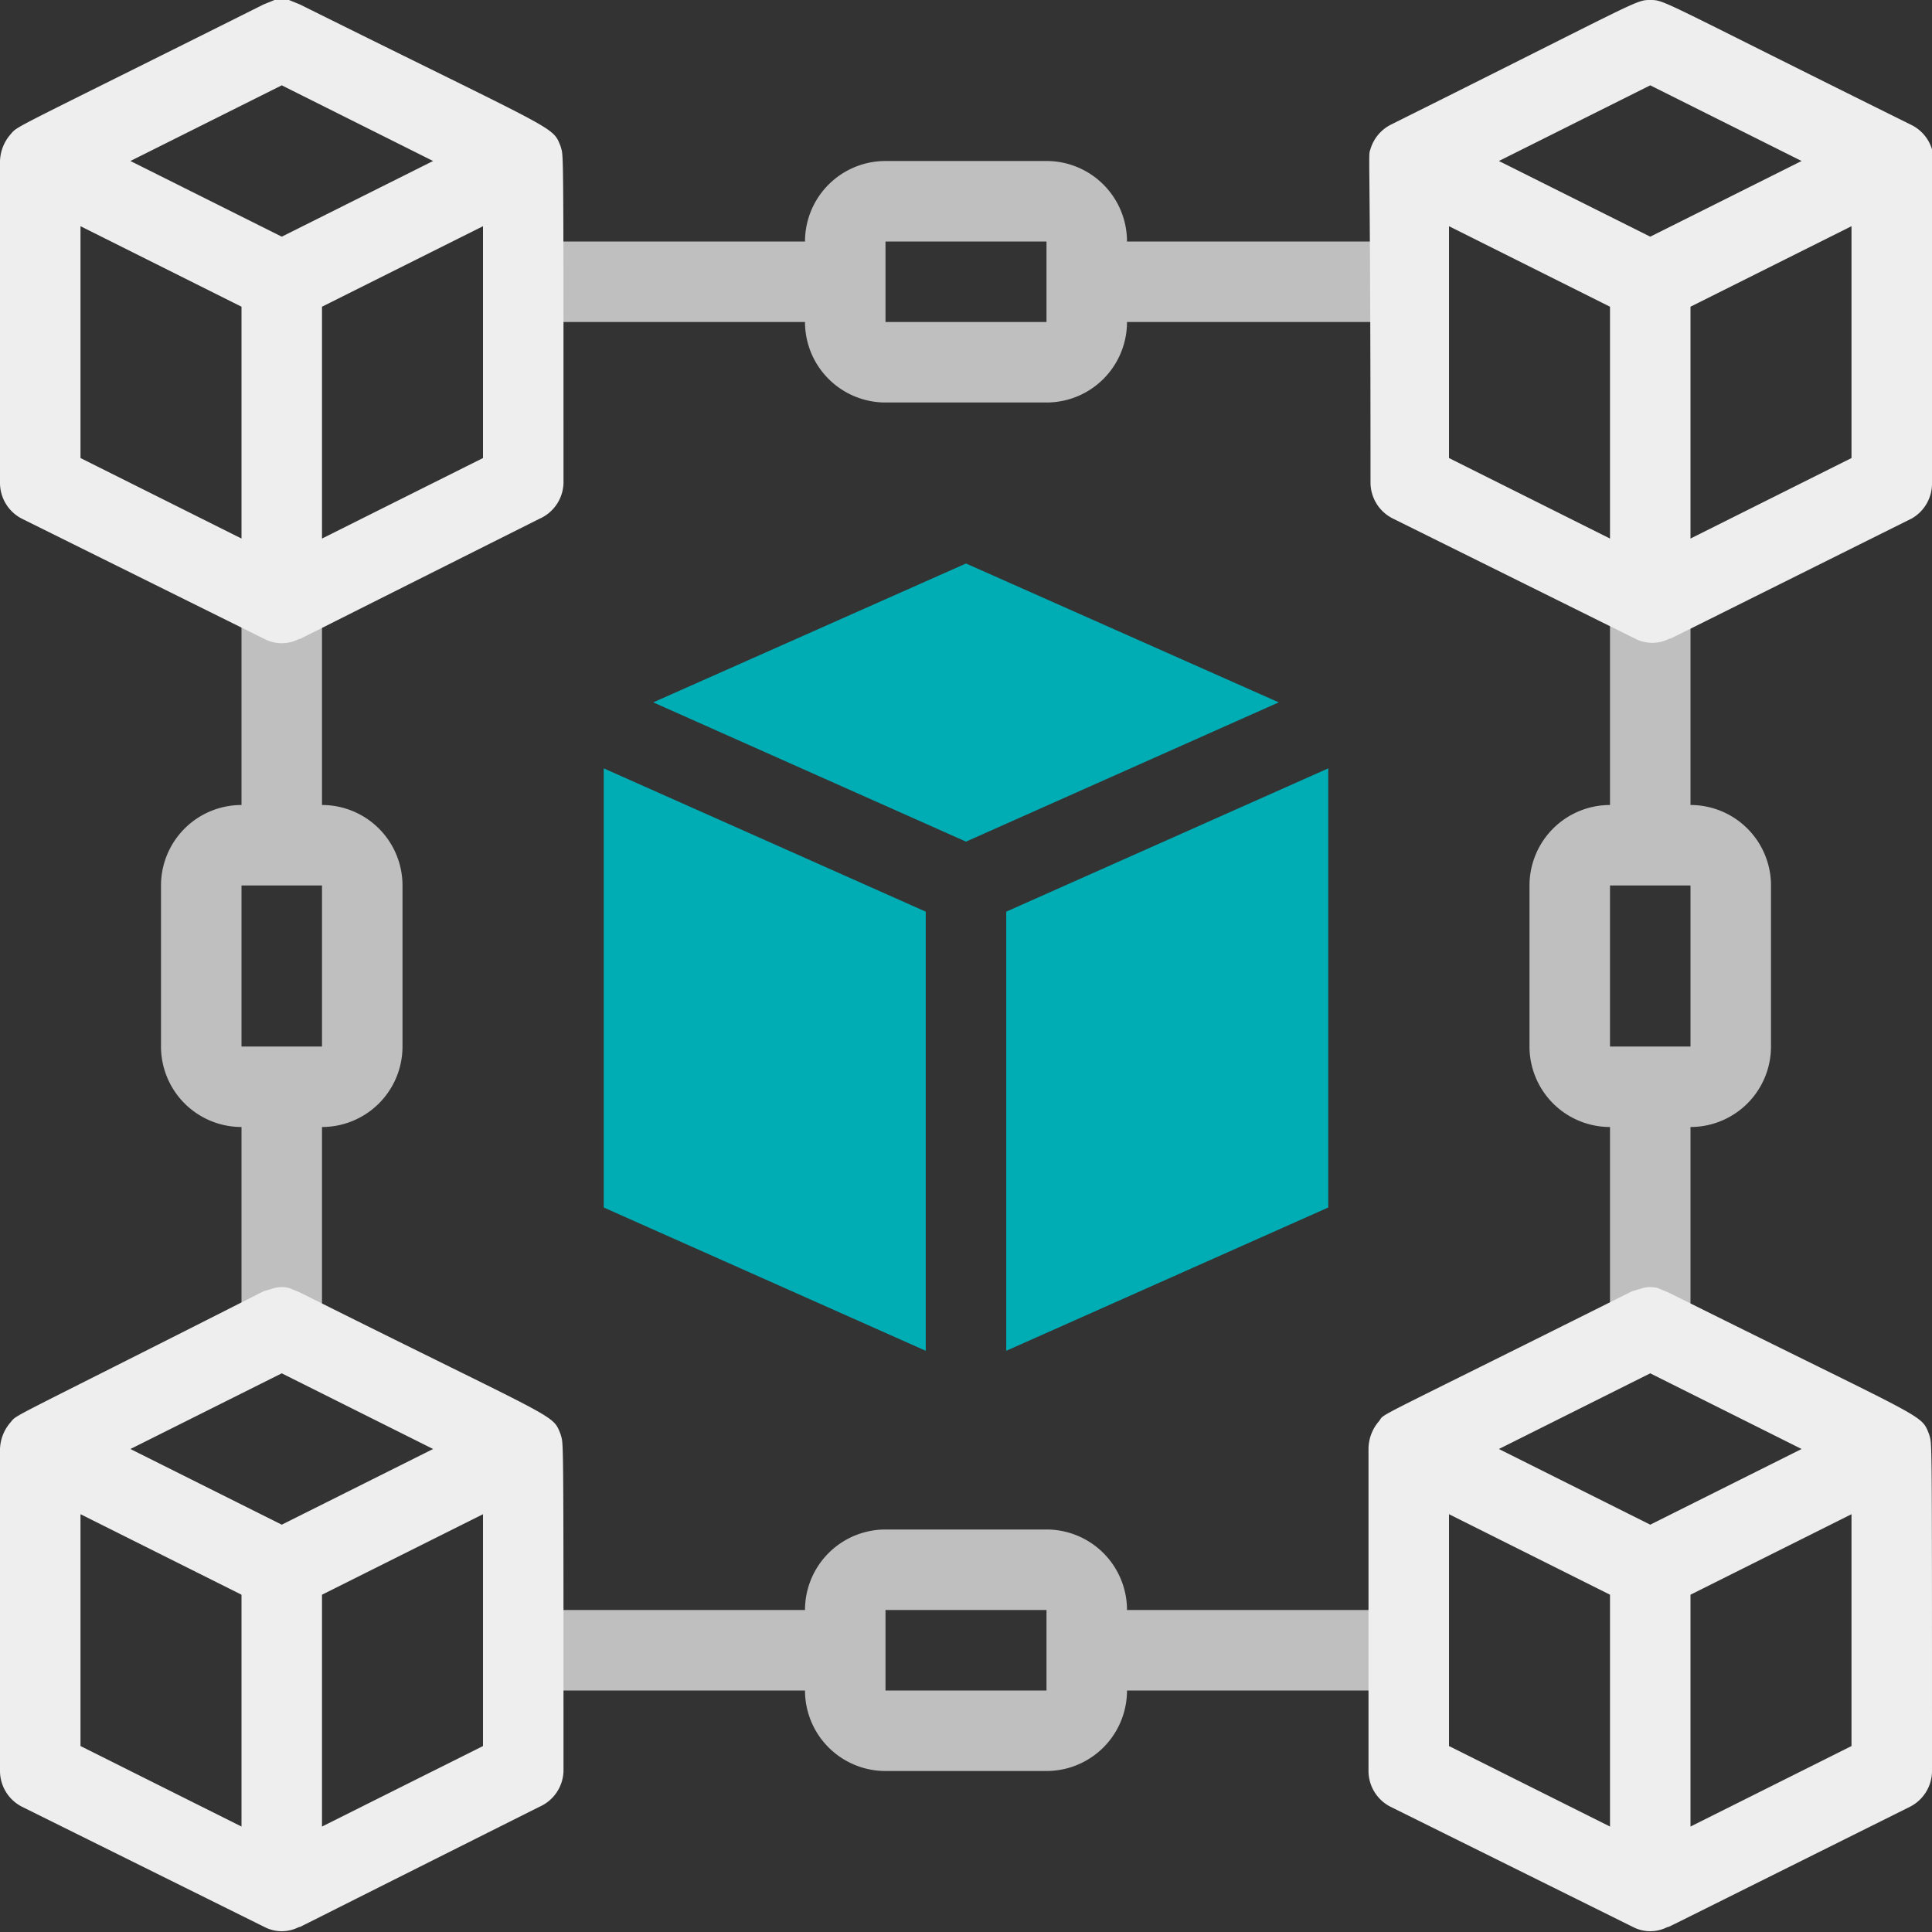 <svg xmlns="http://www.w3.org/2000/svg" viewBox="0 0 48 48">
  <rect x="0" y="0" width="48" height="48" fill="#333333" stroke="none"/>
  <path fill="#bfbfbf" d="M8 20V15a1 1 0 0 0-2 0v5a2 2 0 0 0-2 2v4a2 2 0 0 0 2 2v5a1 1 0 0 0 2 0V28a2 2 0 0 0 2-2V22A2 2 0 0 0 8 20zm0 6H6V22H8zM35 40H28a2 2 0 0 0-2-2H22a2 2 0 0 0-2 2H13a1 1 0 0 0 0 2h7a2 2 0 0 0 2 2h4a2 2 0 0 0 2-2h7a1 1 0 0 0 0-2zm-9 2H22V40h4zM42 20V15a1 1 0 0 0-2 0v5a2 2 0 0 0-2 2v4a2 2 0 0 0 2 2v5a1 1 0 0 0 2 0V28a2 2 0 0 0 2-2V22A2 2 0 0 0 42 20zm0 6H40V22h2zM35 6H28a2 2 0 0 0-2-2H22a2 2 0 0 0-2 2H13a1 1 0 0 0 0 2h7a2 2 0 0 0 2 2h4a2 2 0 0 0 2-2h7a1 1 0 0 0 0-2zM26 8H22V6h4z" />
  <path fill="#EEEEEE" d="M13.93 3.64c-.21-.52 0-.31-6.48-3.53L7.18 0a.73.73 0 0 0-.36 0L6.55.11C.13 3.32.46 3.11.26 3.34A1.06 1.06 0 0 0 0 4v8a1 1 0 0 0 .55.89l6.05 3a.93.93 0 0 0 .8 0c.32-.14-1.34.68 6-3A1 1 0 0 0 14 12C14 3.3 14 3.92 13.93 3.64zM7 5.88L3.24 4 7 2.12 10.76 4zM2 5.62l4 2v5.76l-4-2zm10 5.76l-4 2V7.62l4-2zM13.93 35.64c-.21-.53 0-.29-6.48-3.53L7.18 32a.73.73 0 0 0-.36 0l-.27.08C0 35.4.45 35.12.26 35.34A1.06 1.06 0 0 0 0 36v8a1 1 0 0 0 .55.89l6.05 3a.93.93 0 0 0 .8 0c.32-.14-1.34.68 6-3A1 1 0 0 0 14 44C14 35.3 14 35.92 13.93 35.64zM7 37.88L3.24 36 7 34.12 10.76 36zm-5-.26l4 2v5.76l-4-2zm10 5.76l-4 2V39.62l4-2zM48 3.71a1 1 0 0 0-.5-.6C41.22 0 41.37 0 41 0s-.23 0-6.45 3.1a1 1 0 0 0-.5.6c-.07.23 0-.4 0 8.29a1 1 0 0 0 .55.89l6.05 3a.93.93 0 0 0 .8 0c.32-.14-1.34.68 6.05-3A1 1 0 0 0 48 12C48 3.21 48 3.93 48 3.71zM41 5.88L37.24 4 41 2.12 44.76 4zm-5-.26l4 2v5.76l-4-2zm10 5.76l-4 2V7.62l4-2zM47.93 35.64c-.21-.53 0-.3-6.48-3.53L41.18 32a.73.73 0 0 0-.36 0l-.27.08c-6.72 3.36-6.11 3-6.29 3.23A1.06 1.06 0 0 0 34 36v8a1 1 0 0 0 .55.89l6.05 3a.93.93 0 0 0 .8 0c.32-.14-1.34.68 6.05-3A1 1 0 0 0 48 44C48 35.3 48 35.92 47.93 35.64zM41 37.88L37.24 36 41 34.12 44.76 36zm-5-.26l4 2v5.76l-4-2zm10 5.76l-4 2V39.62l4-2z" />
  <polygon fill="#00ADB5" points="15 30 23 33.56 23 22.65 15 19.09 15 30" />
  <polygon fill="#00ADB5" points="24 14 16.23 17.45 24 20.91 31.77 17.45 24 14" />
  <polygon fill="#00ADB5" points="25 22.65 25 33.56 33 30 33 19.09 25 22.65" />
</svg>
